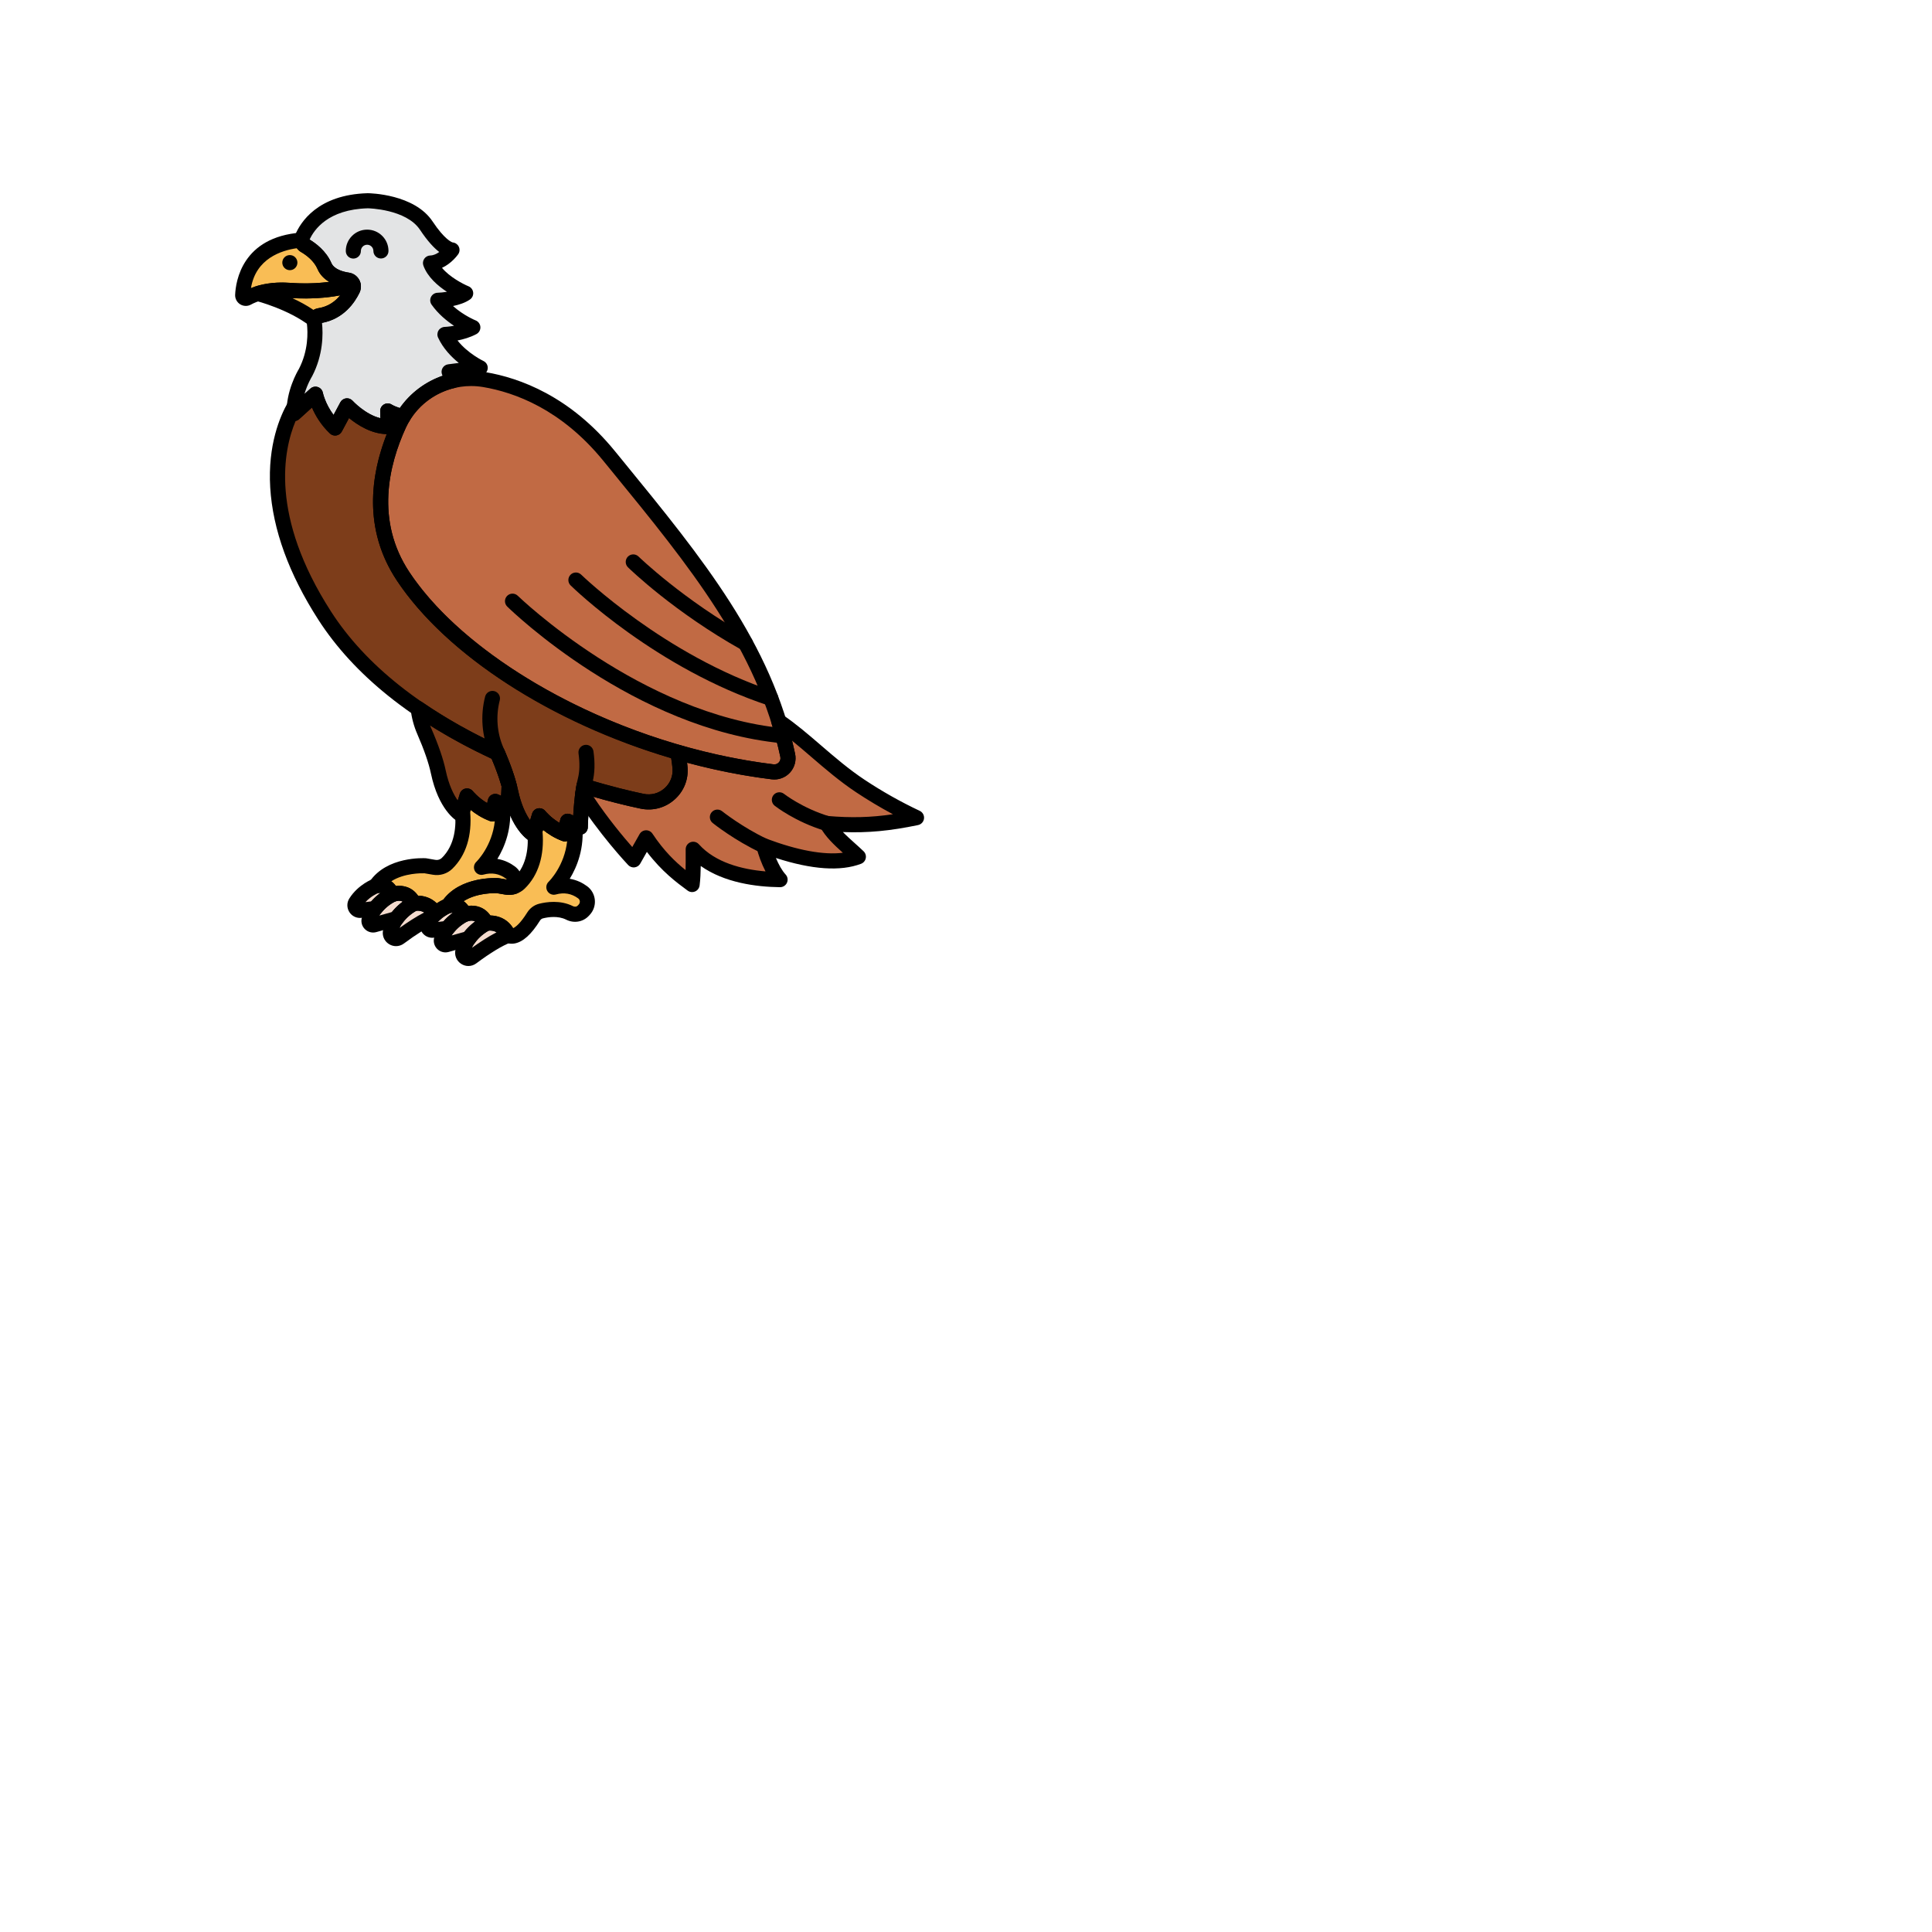 <svg enable-background="new 0 0 512 512" height="100" viewBox="-64 -64 640 640" width="100" xmlns="http://www.w3.org/2000/svg"><path d="m137.72 86.977c-13.92-17.051-29.447-23.251-41.314-25.235-11.687-1.954-23.283 4.113-28.228 14.881-5.91 12.871-10.632 32.234 1.357 50.291 19.769 29.772 69.397 58.262 122.416 64.765 3.09.379 5.644-2.402 4.988-5.477-8.009-37.53-32.101-66.007-59.219-99.225z" fill="#c16a44"/><path d="m160.516 185.22c-40.377-11.598-75.197-34.537-90.98-58.306-11.99-18.057-7.268-37.42-1.357-50.291.413-.899.888-1.752 1.389-2.583-3.552-.802-5.126-1.906-5.126-1.906l.142 5.168c-7.235.199-13.635-6.864-13.635-6.864l-3.935 7.348c-5.31-5.025-6.514-11.198-6.514-11.198l-7.064 6.4c-.022-.811.014-1.609.085-2.39-6.825 11.922-11.215 36.32 10.035 69.339 13.45 20.9 35.666 35.612 57.263 45.567 1.85 4.324 3.522 8.871 4.333 12.723 2.38 11.312 7.633 14.27 7.633 14.27l1.896-6.258s3.214 4.049 8.439 5.973l.92-4.163 4.191 1.953s.153-7.881 1.218-13.603c7.325 2.253 13.924 3.903 19.239 5.015 6.846 1.432 13.181-4.134 12.577-11.102-.136-1.557-.377-3.258-.749-5.092z" fill="#7d3d1a"/><path d="m239.61 206.869c-6.437-3.036-12.653-6.539-18.583-10.475-10.111-6.709-18.005-15.284-27.058-21.474 1.147 3.677 2.148 7.43 2.97 11.282.656 3.076-1.898 5.856-4.988 5.477-10.691-1.311-21.237-3.53-31.435-6.459.372 1.834.612 3.535.748 5.095.604 6.968-5.73 12.534-12.577 11.102-5.315-1.112-11.914-2.762-19.239-5.015-.157.842-.292 1.732-.411 2.635 7.488 11.87 16.879 21.806 16.879 21.806l4.132-7.302c5.395 8.126 10.677 12.117 15.226 15.471.485-3.785.349-8.712.367-11.681 6.843 7.649 18.51 9.933 28.773 10.064-2.507-2.711-4.464-7.653-5.387-11.228 11.109 4.168 23.014 6.798 31.321 3.637-3.512-3.382-8.261-6.939-10.442-11.016 10.767.928 19.124.282 29.704-1.919z" fill="#c16a44"/><path d="m100.819 185.507c-8.884-4.095-17.863-9.011-26.304-14.816.304 2.545.953 5.051 1.99 7.432 1.985 4.559 3.815 9.436 4.676 13.527 2.38 11.312 7.633 14.27 7.633 14.27l1.896-6.258s3.214 4.049 8.439 5.973l.92-4.163 4.191 1.953s.065-3.322.4-7.215c-.899-3.373-2.305-7.112-3.841-10.703z" fill="#7d3d1a"/><path d="m64.441 72.135s1.574 1.104 5.126 1.906c3.717-6.16 9.757-10.414 16.592-11.981-.485-.866-.954-1.825-1.39-2.896l10.307-1.318s-8.382-3.906-11.682-11.055c0 0 5.168-.142 9.245-2.323 0 0-7.32-2.901-11.625-8.988 0 0 6.201-.171 9.245-2.323 0 0-9.415-3.878-11.653-10.022 4.134-.114 7.121-4.333 7.121-4.333s-3.101.085-8.496-8.04c-5.395-8.126-19.362-8.258-19.362-8.258-15.095.416-20.2 8.503-21.753 12.221-.405.968-.04 2.08.868 2.606 1.859 1.078 4.986 3.309 6.483 6.773 1.385 3.203 5.149 4.309 7.767 4.688 1.447.21 2.248 1.762 1.614 3.079-1.491 3.099-4.727 7.711-11.026 8.699-1.089.171-1.806 1.217-1.677 2.311.385 3.272.539 9.866-2.943 16.561 0 0-3.963 6.315-3.764 13.549l7.064-6.4s1.204 6.173 6.514 11.198l3.935-7.348s6.4 7.064 13.635 6.864z" fill="#e3e4e5"/><g fill="#f4dbce"><path d="m97.047 241.894s-6.29 3.006-7.73 9.296c-.391 1.71 1.566 2.977 2.971 1.928 3.204-2.393 8.242-5.881 12.108-7.29-2.21-5.11-7.349-3.934-7.349-3.934z"/><path d="m97.047 241.894c-2.209-5.111-7.32-2.901-7.32-2.901s-5.597 2.583-7.464 8.21c-.343 1.034.639 2.029 1.688 1.736l7.322-2.047c2.373-3.365 5.774-4.998 5.774-4.998z"/><path d="m89.727 238.993c-1.147-4.106-5.253-2.958-5.253-2.958s-4.128 1.504-6.661 5.492c-.776 1.222.209 2.8 1.645 2.617l4.769-.61c2.361-3.092 5.5-4.541 5.5-4.541z"/><path d="m80.177 238.757c-2.32-4.521-7.101-3.442-7.101-3.442s-6.29 3.006-7.73 9.296c-.391 1.71 1.566 2.977 2.971 1.928 2.866-2.141 7.193-5.146 10.843-6.767.334-.369.675-.707 1.017-1.015z"/><path d="m73.077 235.314c-2.209-5.111-7.32-2.901-7.32-2.901s-5.597 2.583-7.464 8.21c-.343 1.034.639 2.029 1.688 1.736l7.322-2.047c2.373-3.364 5.774-4.998 5.774-4.998z"/><path d="m65.757 232.413c-1.147-4.106-5.253-2.958-5.253-2.958s-4.128 1.504-6.661 5.492c-.776 1.222.209 2.8 1.645 2.617l4.769-.61c2.361-3.091 5.5-4.541 5.5-4.541z"/></g><path d="m51.232 28.79c-2.617-.379-6.382-1.485-7.767-4.688-1.498-3.464-4.624-5.694-6.483-6.773-.659-.382-1.026-1.073-1.027-1.792-4.791.355-18.893 2.715-19.564 18.217-.035.801.82 1.345 1.523.959 2.208-1.213 6.807-3.043 13.88-2.532 7.098.513 15.138.027 21.115-2.034-.264-.689-.861-1.239-1.677-1.357z" fill="#f9bd55"/><path d="m52.846 31.869c.277-.575.267-1.19.063-1.723-5.977 2.062-14.017 2.547-21.115 2.035-4.415-.319-7.858.276-10.365 1.062.081.02 11.237 2.873 18.789 8.78.214-.737.807-1.331 1.602-1.455 6.299-.988 9.535-5.601 11.026-8.699z" fill="#f9bd55"/><path d="m129.016 231.591c-2.109-1.556-5.312-2.876-9.545-1.692 0 0 8.301-7.986 6.881-20.769l-2.312-1.077-.92 4.163c-5.224-1.925-8.439-5.973-8.439-5.973l-1.501 4.954c.531 5.406-.046 12.441-5.11 17.382-1.123 1.097-2.717 1.574-4.264 1.309l-2.967-.509s-11.397-.72-16.365 6.657c0 0 4.106-1.147 5.253 2.958 0 0 5.111-2.209 7.32 2.901 0 0 5.139-1.176 7.348 3.935 0 0 3.021 2.337 8.369-6.213.557-.89 1.431-1.556 2.449-1.813 2.175-.55 6.051-1.108 9.469.611 1.519.764 3.345.524 4.513-.71l.315-.333c1.597-1.69 1.375-4.402-.494-5.781z" fill="#f9bd55"/><path d="m80.177 238.757c2.148-1.933 4.296-2.722 4.296-2.722 4.968-7.377 16.365-6.657 16.365-6.657l2.967.509c.83.142 1.671.064 2.448-.202.711-1.605.293-3.565-1.208-4.673-2.109-1.556-5.312-2.876-9.545-1.692 0 0 8.301-7.986 6.881-20.769l-2.312-1.077-.92 4.163c-5.224-1.925-8.439-5.973-8.439-5.973l-1.501 4.954c.531 5.406-.046 12.44-5.11 17.382-1.123 1.097-2.717 1.574-4.264 1.309l-2.967-.509s-11.397-.72-16.365 6.657c0 0 4.106-1.147 5.253 2.958 0 0 5.111-2.209 7.32 2.901.001-.002 4.782-1.08 7.101 3.441z" fill="#f9bd55"/><path d="m53.047 21.658c-1.377 0-2.496-1.114-2.5-2.492-.006-1.889.724-3.667 2.056-5.008 1.332-1.34 3.105-2.081 4.995-2.087h.025c1.879 0 3.648.729 4.982 2.055 1.34 1.332 2.082 3.105 2.087 4.995.004 1.381-1.111 2.504-2.492 2.508-.003 0-.005 0-.008 0-1.377 0-2.496-1.114-2.5-2.492-.001-.554-.219-1.073-.612-1.464-.391-.388-.909-.602-1.459-.602-.002 0-.005 0-.007 0-.555.002-1.074.219-1.465.611-.39.393-.604.914-.602 1.468.004 1.38-1.111 2.503-2.492 2.508-.003 0-.006 0-.008 0z"/><path d="m17.426 37.337c-.647 0-1.294-.178-1.862-.531-1.085-.674-1.725-1.885-1.67-3.16.193-4.467 2.342-19.153 21.877-20.603.701-.048 1.376.188 1.886.66.449.417.727.981.787 1.585 2.07 1.232 5.579 3.8 7.317 7.821.948 2.192 4.06 2.95 5.83 3.206 1.651.239 3.051 1.365 3.653 2.937.243.633.218 1.337-.069 1.951s-.81 1.086-1.451 1.307c-5.73 1.976-13.79 2.767-22.11 2.164-6.485-.471-10.614 1.194-12.495 2.229-.528.29-1.111.434-1.693.434zm16.904-19.112c-5.148.73-13.568 3.428-15.188 13.171 2.808-1.091 7.105-2.12 12.833-1.708 4.622.333 9.122.215 13.087-.319-1.807-1.061-3.123-2.498-3.891-4.274-1.228-2.84-3.937-4.729-5.442-5.602-.558-.325-1.031-.76-1.399-1.268zm16.543 13.039s.001 0 .001.001c0-.001 0-.001-.001-.001z"/><path d="m40.218 44.523c-.551 0-1.095-.183-1.541-.531-7.07-5.53-17.756-8.299-17.863-8.326-1.083-.275-1.853-1.237-1.883-2.354s.683-2.119 1.75-2.454c3.418-1.071 7.219-1.466 11.293-1.17 7.672.556 15.005-.141 20.12-1.904 1.271-.44 2.666.209 3.149 1.468.469 1.221.417 2.536-.145 3.702-1.545 3.211-5.22 8.739-12.573 10.031-.279.671-.84 1.192-1.54 1.418-.251.08-.509.12-.767.12zm-7.399-9.771c2.331 1.078 4.774 2.382 7.038 3.919.479-.286 1.011-.484 1.575-.573 3.341-.523 5.663-2.289 7.256-4.265-4.676.911-10.188 1.238-15.869.919zm17.775-3.967s0 0 0 0z"/><path d="m192.499 194.213c-.283 0-.567-.017-.852-.052-50.756-6.227-102.987-33.926-124.194-65.864-12.583-18.951-7.787-39.128-1.547-52.717 5.391-11.741 18.105-18.444 30.912-16.304 11.367 1.9 28.026 7.976 42.838 26.119l2.827 3.46c26.316 32.202 49.044 60.013 56.901 96.826.477 2.232-.157 4.568-1.693 6.247-1.339 1.464-3.233 2.285-5.192 2.285zm-100.443-130.332c-9.171 0-17.708 5.298-21.605 13.785-5.709 12.435-10.142 30.832 1.168 47.865 20.47 30.827 71.205 57.604 120.637 63.667.657.082 1.297-.153 1.747-.646.454-.497.633-1.163.492-1.828-7.604-35.629-29.977-63.006-55.883-94.705l-2.829-3.462c-13.828-16.938-29.27-22.591-39.789-24.35-1.318-.22-2.635-.326-3.938-.326z"/><path d="m47.014 80.287c-.634 0-1.25-.241-1.718-.685-3.062-2.898-4.894-6.135-5.949-8.595l-4.231 3.834c-.724.654-1.763.83-2.66.446-.898-.383-1.491-1.254-1.518-2.229-.207-7.482 3.536-13.943 4.084-14.849 3.121-6.054 2.994-12.017 2.638-15.039-.29-2.468 1.368-4.695 3.773-5.073 4.812-.754 7.51-4.086 8.96-6.908-4.649-.78-7.832-2.881-9.222-6.096-1.229-2.843-3.937-4.729-5.441-5.602-1.982-1.148-2.809-3.614-1.921-5.734 1.664-3.982 7.334-13.296 23.991-13.755.717.005 15.454.248 21.513 9.374 3.95 5.948 6.316 6.839 6.618 6.932.84.068 1.597.558 2 1.312.446.835.383 1.851-.164 2.623-.28.396-2.242 3.054-5.348 4.484 2.5 3.029 6.933 5.349 8.792 6.114.843.347 1.43 1.125 1.533 2.03.102.906-.296 1.796-1.041 2.322-1.574 1.113-3.693 1.782-5.63 2.184 3.542 3.173 7.437 4.742 7.487 4.763.905.358 1.52 1.21 1.575 2.182s-.458 1.888-1.316 2.347c-2.074 1.109-4.362 1.751-6.259 2.12 3.405 4.32 8.515 6.761 8.577 6.79 1.006.474 1.581 1.555 1.408 2.652-.173 1.099-1.048 1.951-2.15 2.092l-6.884.881c.219.603.2 1.272-.064 1.868-.319.72-.959 1.247-1.727 1.423-6.249 1.433-11.719 5.382-15.01 10.836-.556.922-1.64 1.387-2.69 1.146-.726-.163-1.382-.34-1.97-.521l.035 1.275c.019.663-.228 1.306-.683 1.788-.456.481-1.084.762-1.747.78-5.411.121-10.227-3.012-13.03-5.326l-2.405 4.491c-.368.688-1.035 1.163-1.804 1.288-.135.024-.269.035-.402.035zm3.935-12.349c.701 0 1.375.295 1.853.821.046.051 4.241 4.587 9.205 5.769l-.064-2.324c-.026-.945.483-1.824 1.315-2.271.822-.441 1.823-.388 2.593.138.059.037.89.559 2.609 1.091 3.455-4.939 8.444-8.695 14.15-10.679-.053-.125-.105-.251-.156-.377-.292-.719-.235-1.533.157-2.203.391-.67 1.072-1.12 1.841-1.219l3.532-.452c-2.511-2.028-5.217-4.837-6.86-8.394-.352-.763-.297-1.651.146-2.366.443-.714 1.215-1.157 2.056-1.181.022-.001 1.335-.047 3.083-.371-2.441-1.615-5.267-3.931-7.436-6.998-.532-.753-.607-1.737-.195-2.562.413-.825 1.245-1.355 2.167-1.381.829-.024 1.95-.126 3.112-.315-3.004-1.956-6.42-4.885-7.801-8.676-.275-.755-.17-1.597.282-2.261.452-.665 1.195-1.071 1.999-1.094 1.091-.03 2.122-.544 2.969-1.156-1.714-1.318-3.851-3.559-6.359-7.335-4.587-6.909-17.179-7.14-17.306-7.141-13.185.365-17.816 7.117-19.278 10.357 2.085 1.259 5.491 3.804 7.198 7.75.947 2.191 4.06 2.949 5.831 3.207 1.478.214 2.727 1.092 3.427 2.407.696 1.308.726 2.89.08 4.23-1.535 3.189-5.173 8.668-12.432 10.005.388 3.709.404 10.609-3.249 17.635-.031.06-.065.118-.101.176-.021.033-1.469 2.393-2.465 5.751l1.969-1.784c.668-.605 1.611-.805 2.467-.52.856.284 1.493 1.008 1.665 1.894.008.036.771 3.647 3.543 7.348l2.248-4.199c.384-.717 1.092-1.202 1.899-1.302.103-.012.205-.018.306-.018zm34.717-51.637c-.003 0-.005 0-.008 0zm.003 0c-.001 0-.002 0-.003 0zm.003 0s0 0 0 0z"/><path d="m112.785 215c-.425 0-.848-.108-1.227-.321-.639-.36-6.313-3.862-8.853-15.934-.639-3.033-1.92-6.857-3.813-11.376-26.346-12.289-45.668-27.788-57.438-46.077-9.738-15.131-15.101-29.862-15.939-43.783-.851-14.136 3.292-23.705 5.837-28.151.584-1.021 1.8-1.495 2.921-1.143.169.054.329.124.479.208l4.069-3.687c.668-.605 1.611-.805 2.467-.52.856.284 1.493 1.008 1.665 1.894.008.036.771 3.647 3.543 7.348l2.248-4.199c.384-.717 1.092-1.202 1.899-1.302.81-.105 1.612.2 2.158.803.046.051 4.241 4.587 9.205 5.769l-.064-2.324c-.026-.945.483-1.824 1.315-2.271.831-.447 1.845-.388 2.62.155.001 0 1.341.859 4.241 1.514.784.177 1.435.719 1.75 1.457.315.739.256 1.584-.158 2.271-.533.884-.932 1.626-1.258 2.336-5.71 12.435-10.143 30.832 1.167 47.865 15.727 23.685 50.892 46.171 89.588 57.287.896.257 1.575.992 1.76 1.906.374 1.846.64 3.654.789 5.375.355 4.102-1.212 8.024-4.301 10.765-3.107 2.756-7.219 3.85-11.278 3-5.231-1.094-10.952-2.548-16.696-4.239-.636 4.961-.749 10.365-.75 10.43-.017.845-.459 1.625-1.177 2.072-.717.449-1.613.504-2.379.145l-1.366-.636-.248 1.118c-.155.705-.608 1.309-1.242 1.654-.634.347-1.386.404-2.063.152-2.611-.962-4.769-2.386-6.368-3.68l-.71 2.344c-.22.726-.757 1.312-1.461 1.596-.3.119-.616.179-.932.179zm1.896-11.258c.754 0 1.479.342 1.958.945.018.022 1.791 2.197 4.717 3.925l.243-1.099c.164-.74.654-1.367 1.334-1.702.68-.338 1.475-.346 2.163-.024l.79.368c.162-2.867.482-6.86 1.105-10.21.13-.701.554-1.312 1.164-1.682s1.35-.461 2.029-.251c8.233 2.532 14.885 4.094 19.016 4.957 2.497.522 5.025-.151 6.937-1.847 1.894-1.68 2.855-4.082 2.638-6.592-.093-1.075-.238-2.194-.433-3.34-39.764-11.727-74.495-34.207-90.887-58.895-11.337-17.074-8.567-35.142-3.343-48.491-5.173-.066-9.779-3.093-12.487-5.33l-2.405 4.491c-.368.688-1.035 1.163-1.804 1.288-.77.125-1.552-.116-2.118-.652-3.062-2.898-4.894-6.135-5.949-8.595l-4.231 3.834c-.342.31-.754.512-1.188.599-4.006 9.519-8.668 31.447 11.731 63.146 11.378 17.679 30.289 32.701 56.208 44.649.562.26 1.008.718 1.251 1.287 2.227 5.205 3.734 9.644 4.481 13.192 1.042 4.95 2.66 8.11 4.015 10.031l.676-2.229c.27-.891 1.011-1.557 1.924-1.731.153-.027.31-.042.465-.042z"/><path d="m105.488 248.621c-1.437 0-2.343-.6-2.622-.815-.334-.259-.598-.598-.766-.985-1.369-3.166-4.37-2.52-4.496-2.489-1.173.264-2.374-.339-2.853-1.445-1.035-2.396-2.986-2.021-4.058-1.589-.66.268-1.417.247-2.056-.066s-1.128-.88-1.32-1.565c-.278-.994-.726-1.16-1.124-1.237-.52-.099-1.043.014-1.048.015-1.008.281-2.086-.096-2.7-.944-.613-.85-.632-1.991-.047-2.86 5.704-8.469 18.075-7.785 18.597-7.755.089.006.177.016.265.031l2.967.509c.773.132 1.554-.105 2.096-.635 4.432-4.324 4.821-10.733 4.368-15.349-.032-.326 0-.655.095-.969l1.501-4.953c.27-.891 1.011-1.557 1.924-1.731.916-.17 1.848.174 2.426.901.018.022 1.791 2.197 4.717 3.925l.243-1.099c.164-.74.654-1.367 1.334-1.702.68-.338 1.475-.346 2.163-.024l2.312 1.077c.791.368 1.332 1.122 1.429 1.989.894 8.041-1.698 14.325-4.101 18.252 2.426.396 4.364 1.439 5.765 2.474 1.46 1.078 2.39 2.735 2.551 4.547.162 1.823-.466 3.631-1.724 4.962l-.317.334c-1.907 2.016-4.901 2.506-7.451 1.225-2.736-1.376-6.02-.854-7.733-.421-.373.095-.717.355-.941.715-2.885 4.612-5.64 7.096-8.422 7.593-.347.058-.672.084-.974.084zm-7.043-9.355c2.388.033 5.543.968 7.538 4.207.75-.341 2.337-1.467 4.662-5.184.914-1.462 2.319-2.496 3.955-2.911 2.389-.604 7.021-1.304 11.206.802.469.235 1.137.267 1.575-.195l.316-.333c.375-.396.396-.849.375-1.082-.02-.228-.117-.654-.54-.967-2.193-1.617-4.678-2.052-7.388-1.297-1.106.309-2.275-.172-2.844-1.166-.568-.995-.388-2.249.437-3.043.248-.242 5.257-5.234 6.146-13.501-.526.17-1.099.161-1.626-.035-2.611-.962-4.769-2.386-6.368-3.68l-.173.572c.673 7.954-1.361 14.486-5.898 18.913-1.684 1.644-4.093 2.388-6.432 1.984l-2.815-.482c-.87-.031-6.685-.115-10.996 2.654.568.395 1.091.904 1.534 1.548 2.466-.297 5.405.392 7.336 3.196z"/><path d="m112.785 215c-.424 0-.848-.108-1.227-.321-.639-.36-6.313-3.862-8.853-15.934-.719-3.415-2.241-7.804-4.522-13.045-2.578-5.919-3.102-12.651-1.475-18.958.345-1.337 1.709-2.136 3.045-1.796 1.337.345 2.141 1.709 1.796 3.046-1.35 5.23-.917 10.811 1.217 15.712 2.417 5.551 4.042 10.265 4.831 14.012 1.041 4.947 2.663 8.111 4.015 10.031l.676-2.229c.27-.891 1.011-1.557 1.924-1.731.916-.17 1.848.174 2.426.901.018.022 1.791 2.197 4.717 3.925l.243-1.099c.164-.74.654-1.367 1.334-1.702.68-.338 1.475-.346 2.163-.024l.789.367c.196-3.5.629-8.677 1.564-12.328.58-2.263.645-5.037.194-8.248-.192-1.367.761-2.631 2.128-2.823 1.373-.194 2.631.762 2.823 2.128.542 3.86.44 7.286-.302 10.184-1.363 5.322-1.56 14.891-1.562 14.987-.016.846-.458 1.625-1.176 2.073-.717.447-1.613.504-2.379.145l-1.366-.636-.248 1.118c-.155.705-.608 1.309-1.242 1.654-.634.347-1.386.404-2.063.152-2.611-.962-4.769-2.386-6.368-3.68l-.71 2.344c-.22.726-.757 1.312-1.461 1.596-.299.119-.615.179-.931.179z"/><path d="m189.025 218.668c-.354 0-.713-.076-1.055-.235-8.553-3.985-15.585-9.558-15.881-9.793-1.08-.86-1.257-2.433-.397-3.513.86-1.078 2.433-1.257 3.513-.398.068.055 6.881 5.445 14.877 9.173 1.251.583 1.793 2.07 1.21 3.321-.423.91-1.325 1.445-2.267 1.445z"/><path d="m209.907 211.289c-.24 0-.484-.035-.726-.108-9.726-2.946-16.278-8.054-16.552-8.27-1.085-.854-1.271-2.426-.417-3.511.854-1.084 2.424-1.271 3.509-.419.086.067 6.148 4.76 14.911 7.414 1.321.4 2.068 1.796 1.667 3.117-.328 1.081-1.32 1.777-2.392 1.777z"/><path d="m165.274 231.513c-.526 0-1.047-.166-1.484-.488-3.675-2.71-8.526-6.287-13.502-12.831l-2.196 3.882c-.391.69-1.086 1.154-1.874 1.25-.792.096-1.574-.188-2.119-.765-.39-.412-9.645-10.251-17.176-22.189-.312-.494-.441-1.083-.364-1.662.138-1.038.279-1.942.432-2.765.13-.7.554-1.312 1.163-1.681.61-.369 1.35-.461 2.029-.251 8.233 2.532 14.885 4.094 19.016 4.957 2.497.522 5.025-.151 6.937-1.847 1.894-1.68 2.855-4.082 2.638-6.592-.133-1.532-.371-3.152-.708-4.814-.173-.855.112-1.74.754-2.333.642-.592 1.547-.806 2.386-.565 10.366 2.978 20.812 5.124 31.049 6.38.658.085 1.297-.154 1.747-.646.455-.497.634-1.163.492-1.829-.775-3.63-1.755-7.351-2.912-11.06-.317-1.016.044-2.121.9-2.754s2.019-.655 2.897-.054c4.394 3.004 8.399 6.449 12.639 10.097 4.518 3.887 9.189 7.906 14.39 11.357 5.813 3.857 11.959 7.322 18.267 10.297.972.458 1.542 1.486 1.417 2.555-.126 1.067-.921 1.935-1.974 2.153-9.212 1.918-16.616 2.638-24.894 2.313 1.234 1.271 2.628 2.521 4 3.752.959.86 1.952 1.75 2.857 2.622.617.594.886 1.462.715 2.301s-.76 1.532-1.56 1.837c-6.806 2.591-16.281 1.94-28.207-1.923.899 2.146 2.016 4.18 3.219 5.48.678.733.855 1.801.449 2.714-.406.911-1.317 1.491-2.316 1.483-8.011-.104-18.445-1.5-26.25-7.029-.03 2.152-.121 4.456-.378 6.464-.113.879-.682 1.633-1.497 1.981-.315.136-.649.203-.982.203zm.366-16.682c.698 0 1.38.293 1.864.833 5.46 6.104 14.315 8.335 22.083 8.998-1.347-2.596-2.365-5.486-2.981-7.87-.233-.903.056-1.86.75-2.484.693-.623 1.675-.812 2.55-.481 10.339 3.879 18.96 5.458 25.296 4.662-2.896-2.605-5.789-5.322-7.5-8.521-.433-.81-.388-1.79.117-2.556.504-.766 1.387-1.19 2.302-1.115 7.724.668 14.274.521 21.67-.564-4.162-2.228-8.227-4.655-12.146-7.256-5.46-3.623-10.252-7.746-14.887-11.732-2.165-1.863-4.268-3.672-6.378-5.382.364 1.448.699 2.89 1.004 4.318.477 2.233-.157 4.569-1.694 6.248-1.532 1.675-3.792 2.514-6.043 2.232-9.252-1.135-18.667-2.979-28.041-5.488.058.481.107.957.148 1.427.355 4.102-1.212 8.024-4.301 10.765-3.107 2.756-7.217 3.85-11.278 3-4.888-1.022-10.203-2.358-15.566-3.91 4.725 7.116 9.933 13.331 12.839 16.64l2.424-4.284c.428-.756 1.218-1.236 2.087-1.267.859-.038 1.69.391 2.171 1.115 3.824 5.759 7.599 9.353 10.973 12.063.049-1.713.043-3.439.038-4.97-.002-.704-.004-1.356-.001-1.937.006-1.033.648-1.956 1.615-2.322.289-.109.588-.162.885-.162z"/><path d="m91.16 256.002c-.829 0-1.66-.238-2.399-.72-1.558-1.015-2.296-2.84-1.881-4.65 1.69-7.383 8.788-10.85 9.09-10.994.166-.079.34-.14.52-.182 2.48-.563 7.8-.172 10.201 5.38.273.632.273 1.349.001 1.981s-.793 1.124-1.44 1.359c-2.731.995-6.804 3.461-11.467 6.944-.786.587-1.704.882-2.625.882zm6.699-11.71c-.932.522-3.998 2.432-5.493 5.668 2.458-1.768 5.373-3.701 8.124-5.119-1.005-.632-2.081-.618-2.631-.549z"/><path d="m83.578 251.49c-1.049 0-2.069-.427-2.816-1.211-.986-1.035-1.32-2.516-.872-3.864 2.183-6.579 8.52-9.568 8.789-9.692 3.032-1.313 8.314-1.254 10.663 4.179.531 1.229 0 2.658-1.205 3.242-.071.035-2.892 1.453-4.822 4.189-.332.47-.816.812-1.37.966l-7.322 2.047c-.345.096-.697.144-1.045.144zm7.117-10.193c.005 0-3.126 1.52-5.049 4.572l4.136-1.157c1.173-1.479 2.485-2.627 3.598-3.453-.942-.497-1.996-.241-2.685.038z"/><path d="m79.227 246.658c-1.427 0-2.744-.715-3.526-1.946-.886-1.395-.886-3.129.001-4.524 2.955-4.654 7.714-6.429 7.916-6.502.061-.022.121-.042.183-.06 2.616-.73 6.998-.087 8.333 4.693.329 1.178-.243 2.421-1.35 2.938-.061.028-2.655 1.284-4.571 3.793-.406.531-1.007.877-1.669.962l-4.769.61c-.184.024-.367.036-.548.036zm6.001-8.233c-.47.198-2.483 1.119-4.196 2.997l1.89-.242c1.022-1.174 2.114-2.105 3.068-2.808-.216-.023-.469-.01-.762.053z"/><path d="m80.177 241.257c-.15 0-.302-.014-.452-.041-.763-.141-1.418-.627-1.772-1.317-1.419-2.765-4.209-2.171-4.327-2.146-1.173.271-2.368-.342-2.845-1.446-1.129-2.613-3.372-1.885-4.033-1.599-.662.285-1.417.271-2.068-.038-.651-.312-1.137-.889-1.331-1.584-.278-.994-.726-1.16-1.124-1.237-.519-.099-1.043.014-1.048.015-1.007.281-2.086-.096-2.7-.944-.613-.85-.632-1.991-.047-2.86 5.704-8.468 18.075-7.786 18.596-7.755.089.006.177.016.265.031l2.967.509c.77.129 1.554-.105 2.096-.635 4.432-4.324 4.821-10.733 4.368-15.349-.032-.326 0-.655.095-.969l1.5-4.954c.27-.89 1.011-1.557 1.924-1.731.917-.172 1.848.174 2.426.901.018.022 1.791 2.198 4.717 3.926l.243-1.1c.164-.741.654-1.367 1.334-1.702.679-.337 1.475-.346 2.163-.024l2.312 1.077c.791.368 1.332 1.122 1.429 1.989.893 8.042-1.698 14.326-4.102 18.253 2.426.396 4.364 1.439 5.766 2.474 2.405 1.775 3.231 4.94 2.009 7.697-.282.637-.816 1.126-1.474 1.352-1.187.408-2.46.512-3.683.302l-2.813-.482c-1.101-.035-10.165-.165-14.022 5.562-.294.437-.718.769-1.212.95-.005.002-1.756.678-3.485 2.234-.462.415-1.059.641-1.672.641zm-5.696-8.561c1.891.036 4.288.64 6.194 2.531.87-.57 1.635-.966 2.17-1.215 5.876-7.81 17.643-7.162 18.151-7.13.089.006.177.016.265.031l2.623.449c-.081-.124-.187-.24-.322-.34-2.192-1.617-4.677-2.052-7.388-1.297-1.106.309-2.275-.172-2.844-1.166-.568-.995-.388-2.249.437-3.043.248-.242 5.257-5.233 6.145-13.501-.526.17-1.099.16-1.626-.035-2.611-.962-4.769-2.386-6.368-3.68l-.173.572c.673 7.954-1.361 14.486-5.898 18.913-1.684 1.644-4.088 2.389-6.432 1.984l-2.815-.482c-.872-.032-6.686-.116-10.998 2.655.594.413 1.107.932 1.532 1.547 2.474-.293 5.416.395 7.347 3.207z"/><path d="m67.19 249.423c-.829 0-1.661-.239-2.4-.721-1.557-1.014-2.295-2.839-1.881-4.648 1.69-7.384 8.788-10.851 9.089-10.995.169-.08.346-.142.528-.183 2.306-.521 7.34-.199 9.875 4.739.518 1.01.292 2.24-.551 3-.29.261-.571.541-.837.835-.234.258-.52.465-.838.606-2.671 1.186-6.351 3.489-10.362 6.485-.785.587-1.702.882-2.623.882zm6.703-11.712c-.915.512-3.996 2.422-5.496 5.67 2.407-1.73 5.339-3.68 8.118-5.109-1.028-.65-2.123-.621-2.622-.561z"/><path d="m59.607 244.911c-1.049 0-2.069-.427-2.816-1.211-.986-1.035-1.32-2.516-.872-3.864 2.183-6.579 8.521-9.568 8.789-9.692 3.032-1.312 8.313-1.255 10.663 4.179.531 1.229 0 2.658-1.205 3.242-.071.035-2.892 1.453-4.821 4.189-.332.47-.815.812-1.37.966l-7.322 2.047c-.345.096-.697.144-1.046.144zm7.142-10.203c.003 0-3.144 1.521-5.073 4.582l4.136-1.156c1.172-1.479 2.483-2.626 3.596-3.452-1.055-.557-2.215-.165-2.659.026z"/><path d="m55.257 240.079c-1.427 0-2.744-.715-3.526-1.946-.886-1.395-.886-3.129.001-4.525 2.955-4.653 7.714-6.428 7.916-6.501.06-.022.121-.042.183-.06.266-.074 1.679-.429 3.344-.106 2.487.48 4.259 2.186 4.99 4.8.329 1.178-.243 2.421-1.35 2.938-.061.028-2.655 1.284-4.571 3.793-.406.531-1.007.877-1.669.962l-4.769.61c-.185.023-.368.035-.549.035zm6.001-8.233c-.47.198-2.483 1.12-4.196 2.997l1.891-.242c1.022-1.174 2.114-2.105 3.068-2.808-.217-.023-.469-.011-.763.053z"/><path d="m88.815 208.421c-.425 0-.848-.108-1.227-.321-.639-.36-6.313-3.862-8.853-15.934-.719-3.415-2.24-7.804-4.522-13.045-1.105-2.536-1.839-5.273-2.181-8.133-.117-.976.349-1.929 1.189-2.437.839-.506 1.9-.477 2.709.08 7.753 5.332 16.479 10.245 25.934 14.604.562.26 1.008.718 1.252 1.287 1.787 4.18 3.119 7.895 3.958 11.043.075.28.1.57.075.858-.323 3.759-.391 7.018-.391 7.05-.017.846-.459 1.625-1.177 2.072-.717.449-1.611.504-2.379.145l-1.366-.637-.248 1.12c-.156.705-.608 1.309-1.242 1.654-.633.347-1.386.403-2.063.152-2.611-.962-4.769-2.386-6.368-3.68l-.71 2.344c-.22.726-.757 1.312-1.461 1.596-.297.122-.614.182-.929.182zm1.896-11.259c.754 0 1.479.342 1.958.945.018.022 1.791 2.198 4.717 3.926l.243-1.1c.164-.741.654-1.367 1.334-1.702.679-.337 1.475-.346 2.163-.024l.791.368c.053-.942.123-2.008.215-3.134-.722-2.61-1.81-5.656-3.24-9.072-7.272-3.395-14.124-7.114-20.446-11.099.111.288.229.572.351.854 2.417 5.552 4.042 10.266 4.831 14.012 1.041 4.946 2.663 8.11 4.015 10.031l.676-2.23c.27-.89 1.011-1.557 1.924-1.731.156-.029.313-.044.468-.044z"/><path d="m32.02 25.5c-1.381 0-2.505-1.119-2.505-2.5s1.114-2.5 2.495-2.5h.01c1.381 0 2.5 1.119 2.5 2.5s-1.119 2.5-2.5 2.5z"/><path d="m195.373 182.228c-.08 0-.161-.004-.242-.012-49.113-4.716-89.411-43.629-91.103-45.283-.987-.965-1.004-2.547-.04-3.534.965-.986 2.548-1.004 3.535-.041.402.394 40.759 39.338 88.084 43.882 1.375.132 2.382 1.353 2.25 2.728-.123 1.292-1.211 2.26-2.484 2.26z"/><path d="m191.35 169.834c-.26 0-.523-.041-.783-.127-37.087-12.226-64.394-38.655-65.539-39.774-.987-.965-1.004-2.547-.04-3.534.965-.986 2.548-1.005 3.535-.041.272.267 27.656 26.75 63.608 38.602 1.311.432 2.024 1.846 1.592 3.156-.346 1.051-1.323 1.718-2.373 1.718z"/><path d="m182.955 151.626c-.413 0-.832-.103-1.218-.318-22.437-12.547-37.096-26.775-37.709-27.375-.987-.965-1.004-2.547-.04-3.534.965-.986 2.548-1.005 3.535-.041.146.143 14.829 14.381 36.654 26.587 1.205.674 1.636 2.197.962 3.402-.457.818-1.308 1.279-2.184 1.279z"/></svg>